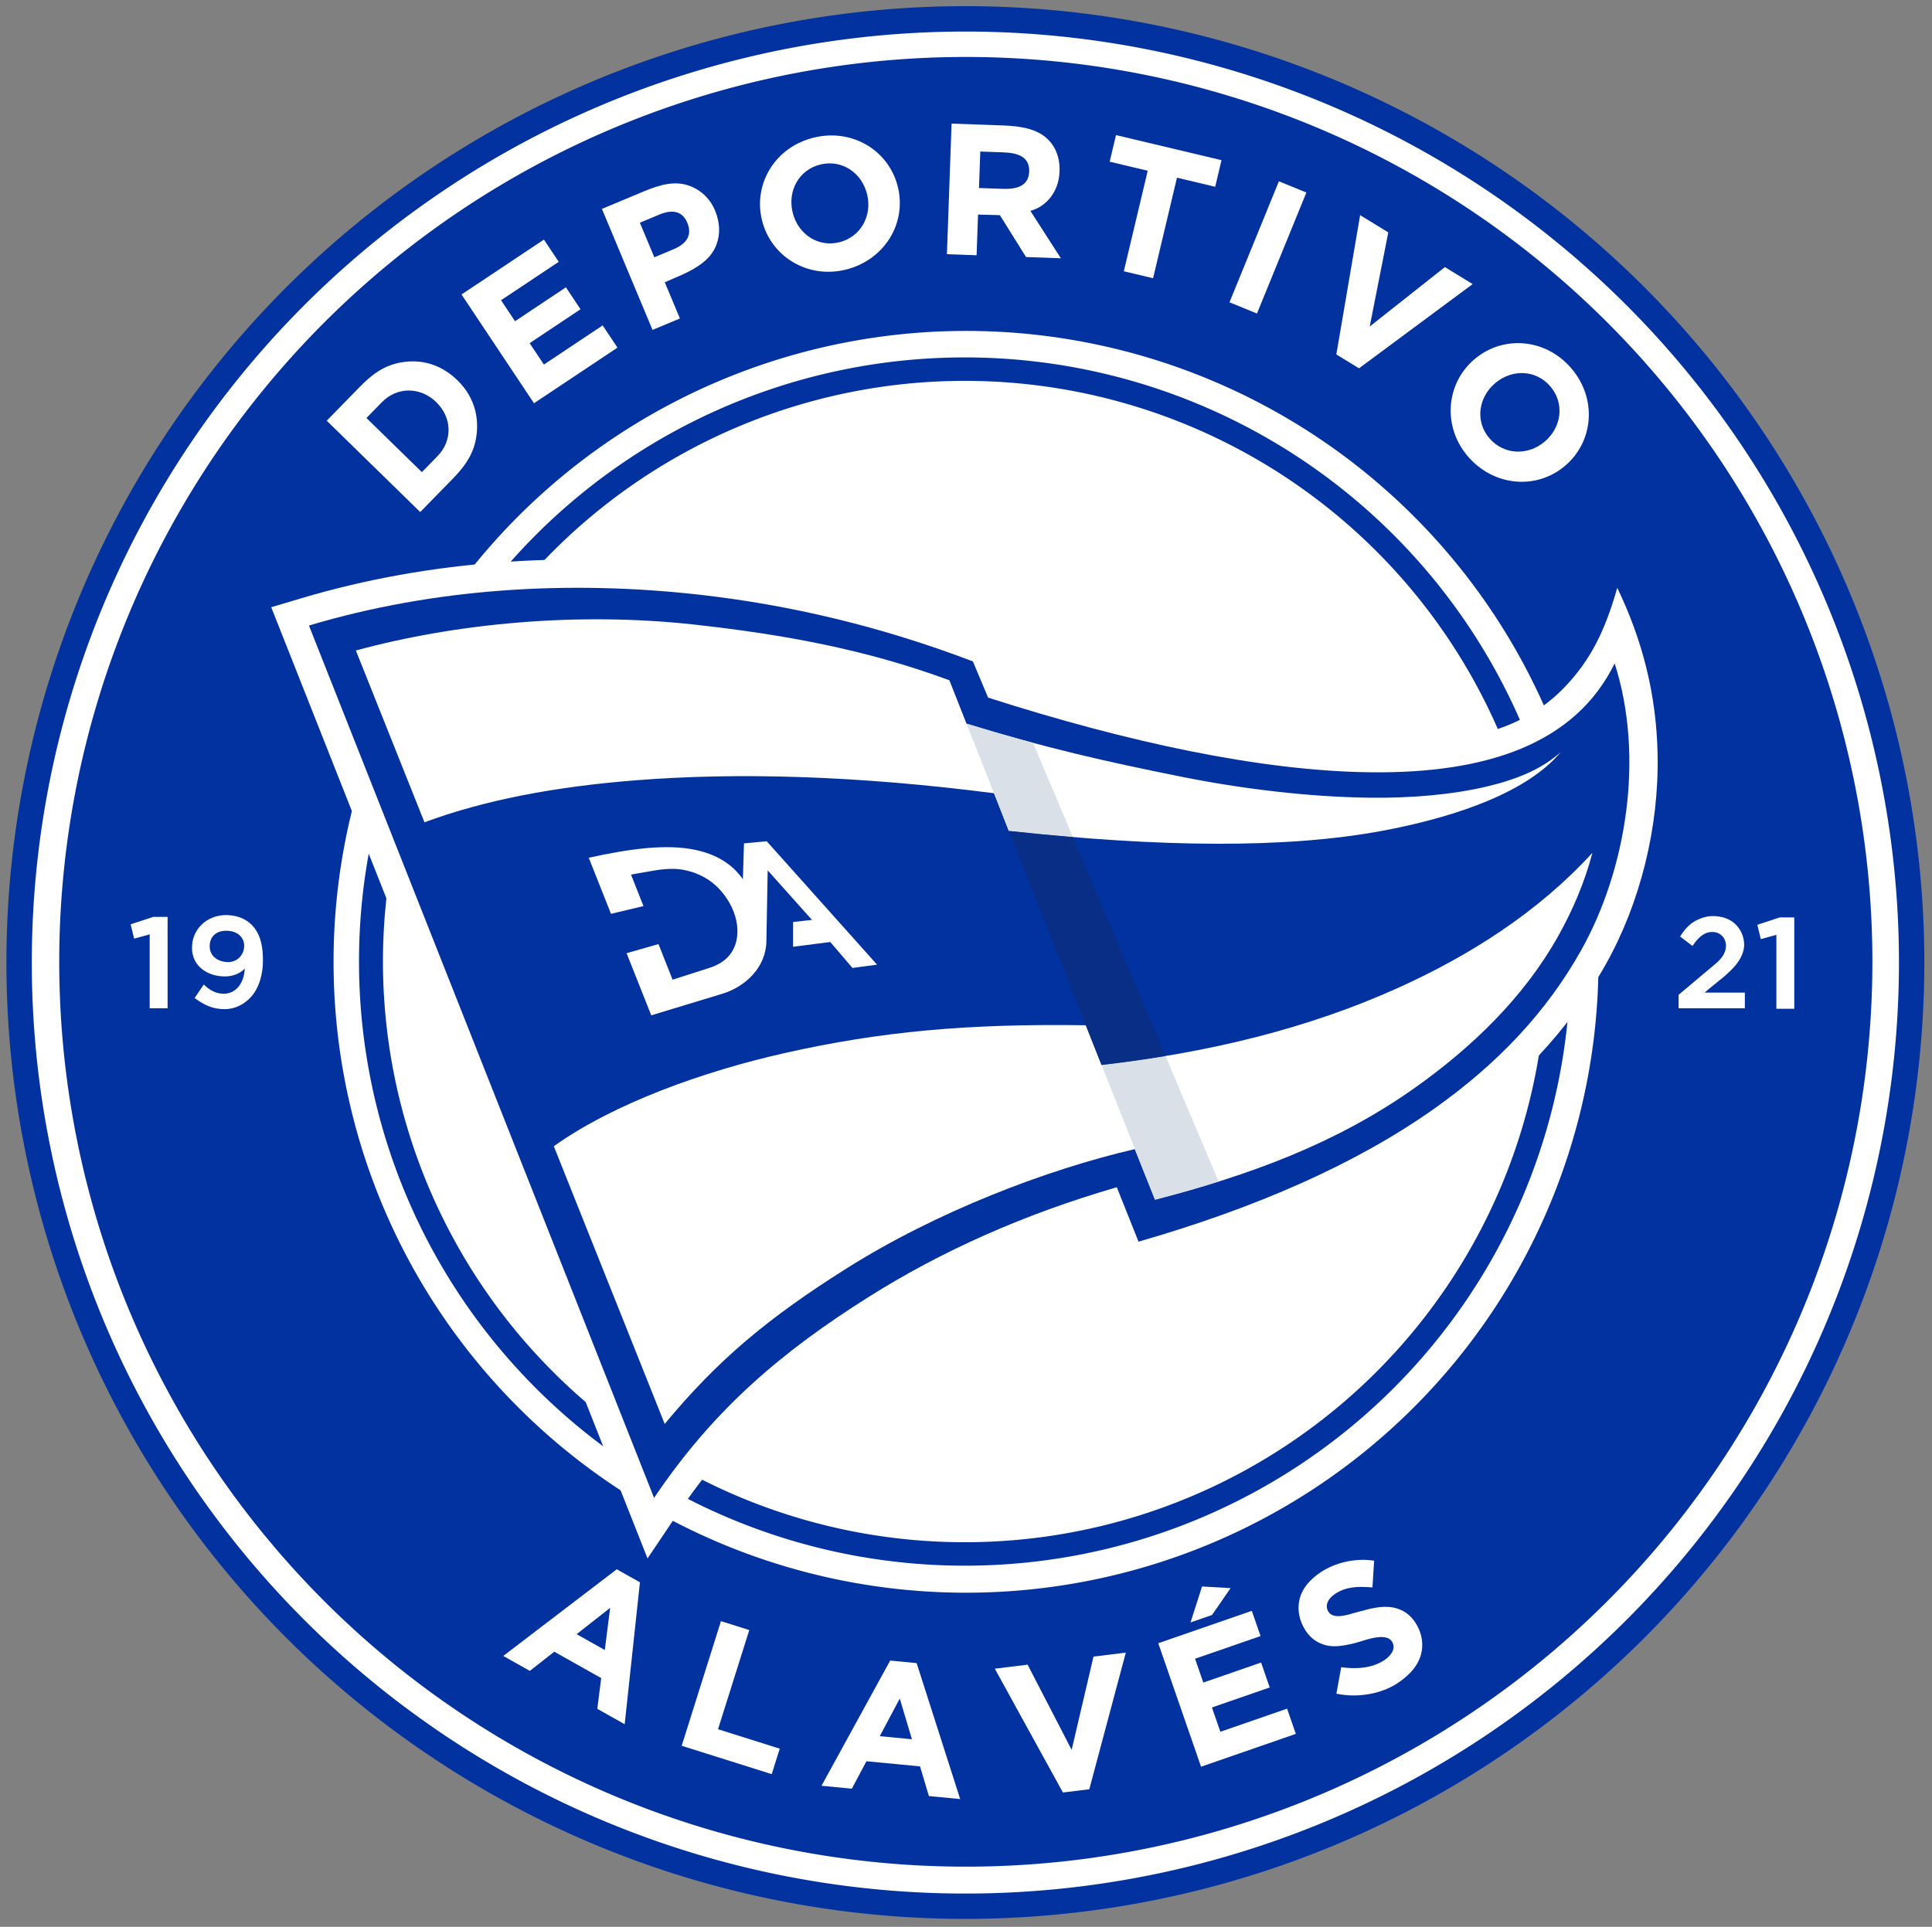 <?xml version="1.0" encoding="UTF-8"?>
<svg width="300" height="299.26" version="1.1" viewBox="0 0 300 299.258" xmlns="http://www.w3.org/2000/svg" xmlns:cc="http://creativecommons.org/ns#" xmlns:dc="http://purl.org/dc/elements/1.1/" xmlns:rdf="http://www.w3.org/1999/02/22-rdf-syntax-ns#">
<rect x="0" y="0" width="300" height="299.258" fill="#808080" stroke="none"/>
<g transform="matrix(.524 0 0 .524 -6.06 -71.085)" fill-rule="evenodd">
<path d="m297.64 137.48a284.17 283.46 0 0 1 284.17 283.46 284.17 283.46 0 1 1 -284.17 -283.46z" fill="#0232a0"/>
<path d="m297.64 145.01a276.65 275.94 0 0 1 276.65 275.94 276.65 275.94 0 1 1 -276.65 -275.94z" fill="#fff"/>
<path d="m297.77 152.54a268.65 268.19 0 0 1 268.65 268.19 268.65 268.19 0 1 1 -268.65 -268.19z" fill="#0232a0"/>
<path d="m297.83 233.74a187.42 186.99 0 0 1 187.42 186.99 187.42 186.99 0 1 1 -187.42 -186.99z" fill="#fff"/>
<path d="m297.45 241.59a179.5 179.06 0 0 1 179.5 179.06 179.5 179.06 0 1 1 -179.5 -179.06z" fill="#0232a0"/>
<path d="m297.45 248.54a172.4 172.11 0 0 1 172.4 172.11 172.4 172.11 0 1 1 -172.4 -172.11z" fill="#fff"/>
<path d="m337.57 497.82c-22.516 7.121-44.135 16.745-64.151 29.37-25.039 15.794-44.379 32.318-61.064 57.124l-8.905 13.24-111.51-281.92 8.772-2.62c38.23-11.418 79.022-13.884 118.58-9.484 28.668 3.188 56.62 10.054 83.568 20.327l3.36 1.281 4.39 10.464c18.158 5.709 36.639 10.717 55.293 14.462 16.931 3.4 34.511 5.893 51.801 6.1 27.441 0.328 45.718-3.675 58.684-18.094 6.11-6.795 10.55-14.474 14.428-28.192 7.44 15.476 11.605 31.543 11.954 49.417 0.422 21.603-5.13 43.89-15.247 61.978-11.315 20.231-27.113 36.371-45.936 49.727-26.795 19.012-58.899 31.688-90.305 40.748l-7.306 2.107z" fill="#fff"/>
<path d="m103.12 321.06 102.27 258.56c17.823-26.499 38.116-43.496 63.551-59.54 21.467-13.54 45.877-24.5 73.57-32.539l6.441 16.134c34.975-10.089 64.548-23.049 87.774-39.528 18.646-13.23 33.152-28.535 43.467-46.978 13.238-23.668 18.788-57.01 9.853-84.892-11.69 23.836-37.862 32.69-72.445 32.277-32.488-0.388-72.045-8.939-113.23-22.13l-4.5-10.728c-27.014-10.298-54.156-16.786-81.506-19.828-37.94-4.22-77.721-2.022-115.24 9.185z" fill="#0232a0"/>
<path d="m474.07 358.57c-5.573 4.988-12.802 8.027-21.736 10.161-10.497 2.507-22.785 3.503-34.821 3.36-18.291-0.219-38.111-2.654-56.024-6.251-21.7-4.357-40.058-8.472-63.518-15.697l-5.066-12.851c-24.761-9.168-49.108-13.572-75.374-16.493-34.704-3.86-70.797-0.426-100.51 7.656l20.33 50.927c17.563-6.529 38.428-10.542 62.607-12.453 30.245-2.391 65.532-1.391 106.17 3.834l4.372 11.168c44.089 4.786 82.227 5.432 111.6-0.202 22.132-4.245 42.356-11.625 51.958-23.158zm-298.39 116.82 32.858 82.31c15.6-18.81 30.214-31.163 53.83-46.058 26.884-16.957 59.468-29.355 85.471-35.398l5.992 14.994c28.03-7.276 53.668-16.605 77.092-33.224 16.877-11.974 32.262-26.8 42.411-44.948 4.245-7.592 7.793-15.808 10.117-24.641-16.204 17.714-36.465 30.465-57.449 39.964-26.759 12.112-56.16 19.236-88.006 22.92l-4.672-11.776c-35.069-0.51-60.759 1.841-89.08 8.207-24.194 5.438-50.736 14.93-68.565 27.65z" fill="#fff"/>
<path d="m317.68 355.82c-6.269-1.681-12.766-3.547-19.71-5.685l12.579 31.792c6.446 0.7 12.764 1.31 18.946 1.825zm20.318 95.484 15.834 39.929c6.409-1.663 12.692-3.435 18.852-5.375l-15.74-37.211c-6.215 1.034-12.531 1.916-18.946 2.658z" fill="#d9e0e7"/>
<path d="m310.54 381.93 27.458 69.378c6.416-0.742 12.732-1.624 18.948-2.658l-27.45-64.894c-6.186-0.516-12.507-1.127-18.956-1.826z" fill="#082e86"/>
<g fill="#fff">
<path d="m543.27 407.56h-4.272l-6.671 2.188 1.026 4.254 4.612-1.275v21.916h5.306z"/>
<path d="m61.228 407.42h-4.272l-6.671 2.188 1.026 4.254 4.612-1.275v21.916h5.306z"/>
<path d="m89.487 420.38c-0.002-3.935-0.597-7.094-2.45-9.585-1.741-2.341-4.6-3.915-8.575-3.915-5.426 0-10.003 4.013-10.003 9.711 0 5.44 4.609 8.46 9.702 8.467 2.645 4e-3 4.682-1.002 5.933-2.323-0.181 4.069-2.382 7.276-5.92 7.441-2.358 0.11-4.324-0.871-6.222-2.719l-2.72 4.01c2.929 2.138 5.399 3.296 8.984 3.292 2.924-3e-3 5.723-1.419 7.673-3.559 2.62-2.876 3.599-7.12 3.597-10.819zm-10.603 0.428c-2.495-0.1-5.034-1.532-5.167-4.374-0.145-3.088 1.825-4.898 4.842-4.911 3.638-0.016 5.468 2.222 5.361 4.673-0.107 2.456-2.013 4.734-5.036 4.613z"/>
<path d="m516.72 429.85c3.24-2.922 7.807-5.808 10.194-9.536 0.845-1.32 1.511-3.033 1.502-4.596-0.018-3.229-1.746-5.989-4.308-7.388-1.537-0.839-3.472-1.189-5.256-1.154-1.733 0.034-3.714 0.711-5.263 1.644-1.701 1.025-2.943 2.535-4.169 4.403l3.689 2.806c1.473-2.172 3.239-4.155 5.879-4.148 2.253 6e-3 4.025 1.654 4.046 4.109 0.018 2.094-1.422 3.912-2.91 5.162l-11.13 9.349v4.003h19.631v-4.655z"/>
</g>
<g fill="#fff">
<path d="m292.17 211 8.792 0.314 0.431-12.063 6.471 0.176 7.751 12.411 10.319 0.369-9.034-14.054c4.902-1.331 8.422-5.811 8.643-11.595 0.172-4.488-1.416-7.728-3.675-9.818-3.096-2.865-7.705-3.71-13.054-3.901l-15.262-0.545zm16.802-30.184c4.078 0.146 7.741 1.253 7.582 5.684-0.159 4.447-3.896 5.274-7.969 5.128l-6.912-0.247 0.386-10.812z"/>
<path d="m204.93 233.44 8.117-3.393-4.488-10.736 4.348-1.878c6.947-3 9.674-5.932 10.924-9.167 1.25-3.234 1.081-6.646-0.363-10.186-1.696-4.157-5.034-6.527-7.959-7.479-4.009-1.306-8.152-0.313-13.088 1.751l-12.487 5.22zm1.964-34.166c3.765-1.574 6.843-1.175 8.33 2.381 1.549 3.705-0.157 6.243-4.179 7.924l-5.58 2.333-4.285-10.249z"/>
<path d="m136.09 287.42 9.576-9.801c3.118-3.191 5.758-6.587 6.766-11.055 1.416-6.278 0.036-12.966-5.249-18.13-5.054-4.938-10.892-6.359-16.684-5.38-5.11 0.864-8.757 3.628-12.257 7.21l-9.856 10.087zm-11.328-32.586c4.477-4.582 11.393-4.566 16.078 0.012 4.743 4.634 4.875 11.4 0.346 16.035l-4.607 4.716-16.424-16.048z"/>
<path d="m252.82 176.42c11.463-2.741 22.258 3.946 24.843 14.756s-4.114 21.598-15.481 24.398-22.258-3.946-24.843-14.756c-2.585-10.81 4.018-21.657 15.481-24.398zm1.909 7.983c6.42-1.535 12.279 2.523 13.802 8.891 1.522 6.367-1.921 12.601-8.287 14.172s-12.279-2.523-13.802-8.89c-1.523-6.368 1.867-12.637 8.287-14.172z"/>
<path d="m477.3 244.94c7.604 9.006 6.486 21.655-2.007 28.825-8.493 7.17-21.14 6.038-28.754-2.855-7.613-8.893-6.486-21.655 2.007-28.825 8.493-7.17 21.15-6.151 28.754 2.855zm-6.271 5.295c4.258 5.044 3.269 12.102-1.734 16.326-5.002 4.223-12.119 3.952-16.385-1.028-4.266-4.98-3.269-12.102 1.734-16.326 5.003-4.224 12.127-4.016 16.385 1.028z"/>
<path d="m373.54 183.13-31.264-7.43-1.874 7.885 11.272 2.679-7.082 29.798 8.667 2.06 7.082-29.798 11.326 2.692z"/>
<path d="m398.69 192.72-8.145-3.326-14.641 35.859 8.145 3.326z"/>
<path d="m172.75 206.67-24.418 16.264 21.471 32.236 24.74-16.478-4.386-6.585-17.418 11.601-4.226-6.345 15.083-10.046-4.332-6.504-15.083 10.046-4.141-6.217 17.096-11.386z"/>
<path d="m447.96 219.86-8.224-5.04-22.272 17.605 5.499-27.885-8.347-5.116-7.046 41.28 6.715 4.116z"/>
</g>
<g fill="#fff">
<path d="m403.03 601.59c-3.322 2.191-5.905 5.11-6.512 8.829-0.415 2.544-8e-3 5.453 1.887 8.454 1.658 2.625 4.158 4.15 6.886 4.588 2.294 0.368 4.605-0.095 7.059-0.629 3.166-0.689 9.882-3.791 11.79-0.483 1.225 2.124-0.662 4.253-2.334 5.356-3.96 2.611-8.81 2.625-12.795 2.102l-1.426 7.852c7.709 1.565 14.682-0.67 18.574-3.426 3.114-2.205 5.587-4.768 6.508-8.267 0.716-2.721 0.483-6.075-1.718-9.431-2.251-3.433-5.574-4.671-8.999-4.63-3.116 0.037-6.47 1.131-9.379 1.901-1.886 0.5-6.551 2.15-7.663-1.099-0.672-1.968 0.807-3.654 2.29-4.637 3.307-2.193 6.778-2.249 11.069-1.913l0.5-7.925c-5.66-0.892-11.626 0.648-15.737 3.358z"/>
<path d="m382.52 613.09-27.722 9.603 12.677 36.599 28.088-9.729-2.59-7.477-19.775 6.85-2.495-7.203 17.124-5.932-2.558-7.384-17.124 5.932-2.445-7.058 19.409-6.723z"/>
<path d="m364.36 616.53 6.371-2.207 5.498-7.961-8.456-0.486z"/>
<path d="m345.18 625.48-9.574 1.175-6.472 27.642-13.054-25.246-9.717 1.192 20.182 36.693 7.818-0.959z"/>
<path d="m296.1 668.88-9.27-0.888-2.627-8.795-15.883-1.522-4.323 8.129-8.989-0.861 20.349-37.106 7.843 0.751zm-14.298-17.725-3.602-12.06-5.927 11.147z"/>
<path d="m196.68 646.7-8.116-4.566 1.16-9.105-13.907-7.823-7.244 5.683-7.87-4.427 33.631-25.688 6.867 3.863zm-5.896-21.996 1.59-12.486-9.934 7.792z"/>
<path d="m233.6 618.79-8.391-2.643-11.637 36.943 26.68 8.404 2.377-7.547-18.288-5.761z"/>
</g>
<path d="m186.03 389.88 6.593 16.627 9.623-2.299-3.69-9.335 5.83-1.026c2.836-0.518 6.161-0.926 9.039-0.487 3.089 0.471 5.833 1.589 8.027 3.032 5.729 3.767 10.219 11.958 8.122 18.89-0.979 3.238-3.378 5.832-7.746 7.232l-10.956 3.512-4.172-10.552-9.45 2.704 7.302 18.413 21.06-6.392c6.9-2.092 12.92-7.869 13.06-15.529l0.385-21.053 13.12 14.688-5.593 0.624v7.336l11.027-1.408 6.567 7.686 7.291-0.974-32.702-36.582-6.727 0.639-0.335 10.617c-3.385-4.793-8.12-7.357-13.787-8.626-8.841-1.979-20.097-0.312-31.889 2.264z" fill="#fff"/>
</g>
</svg>
